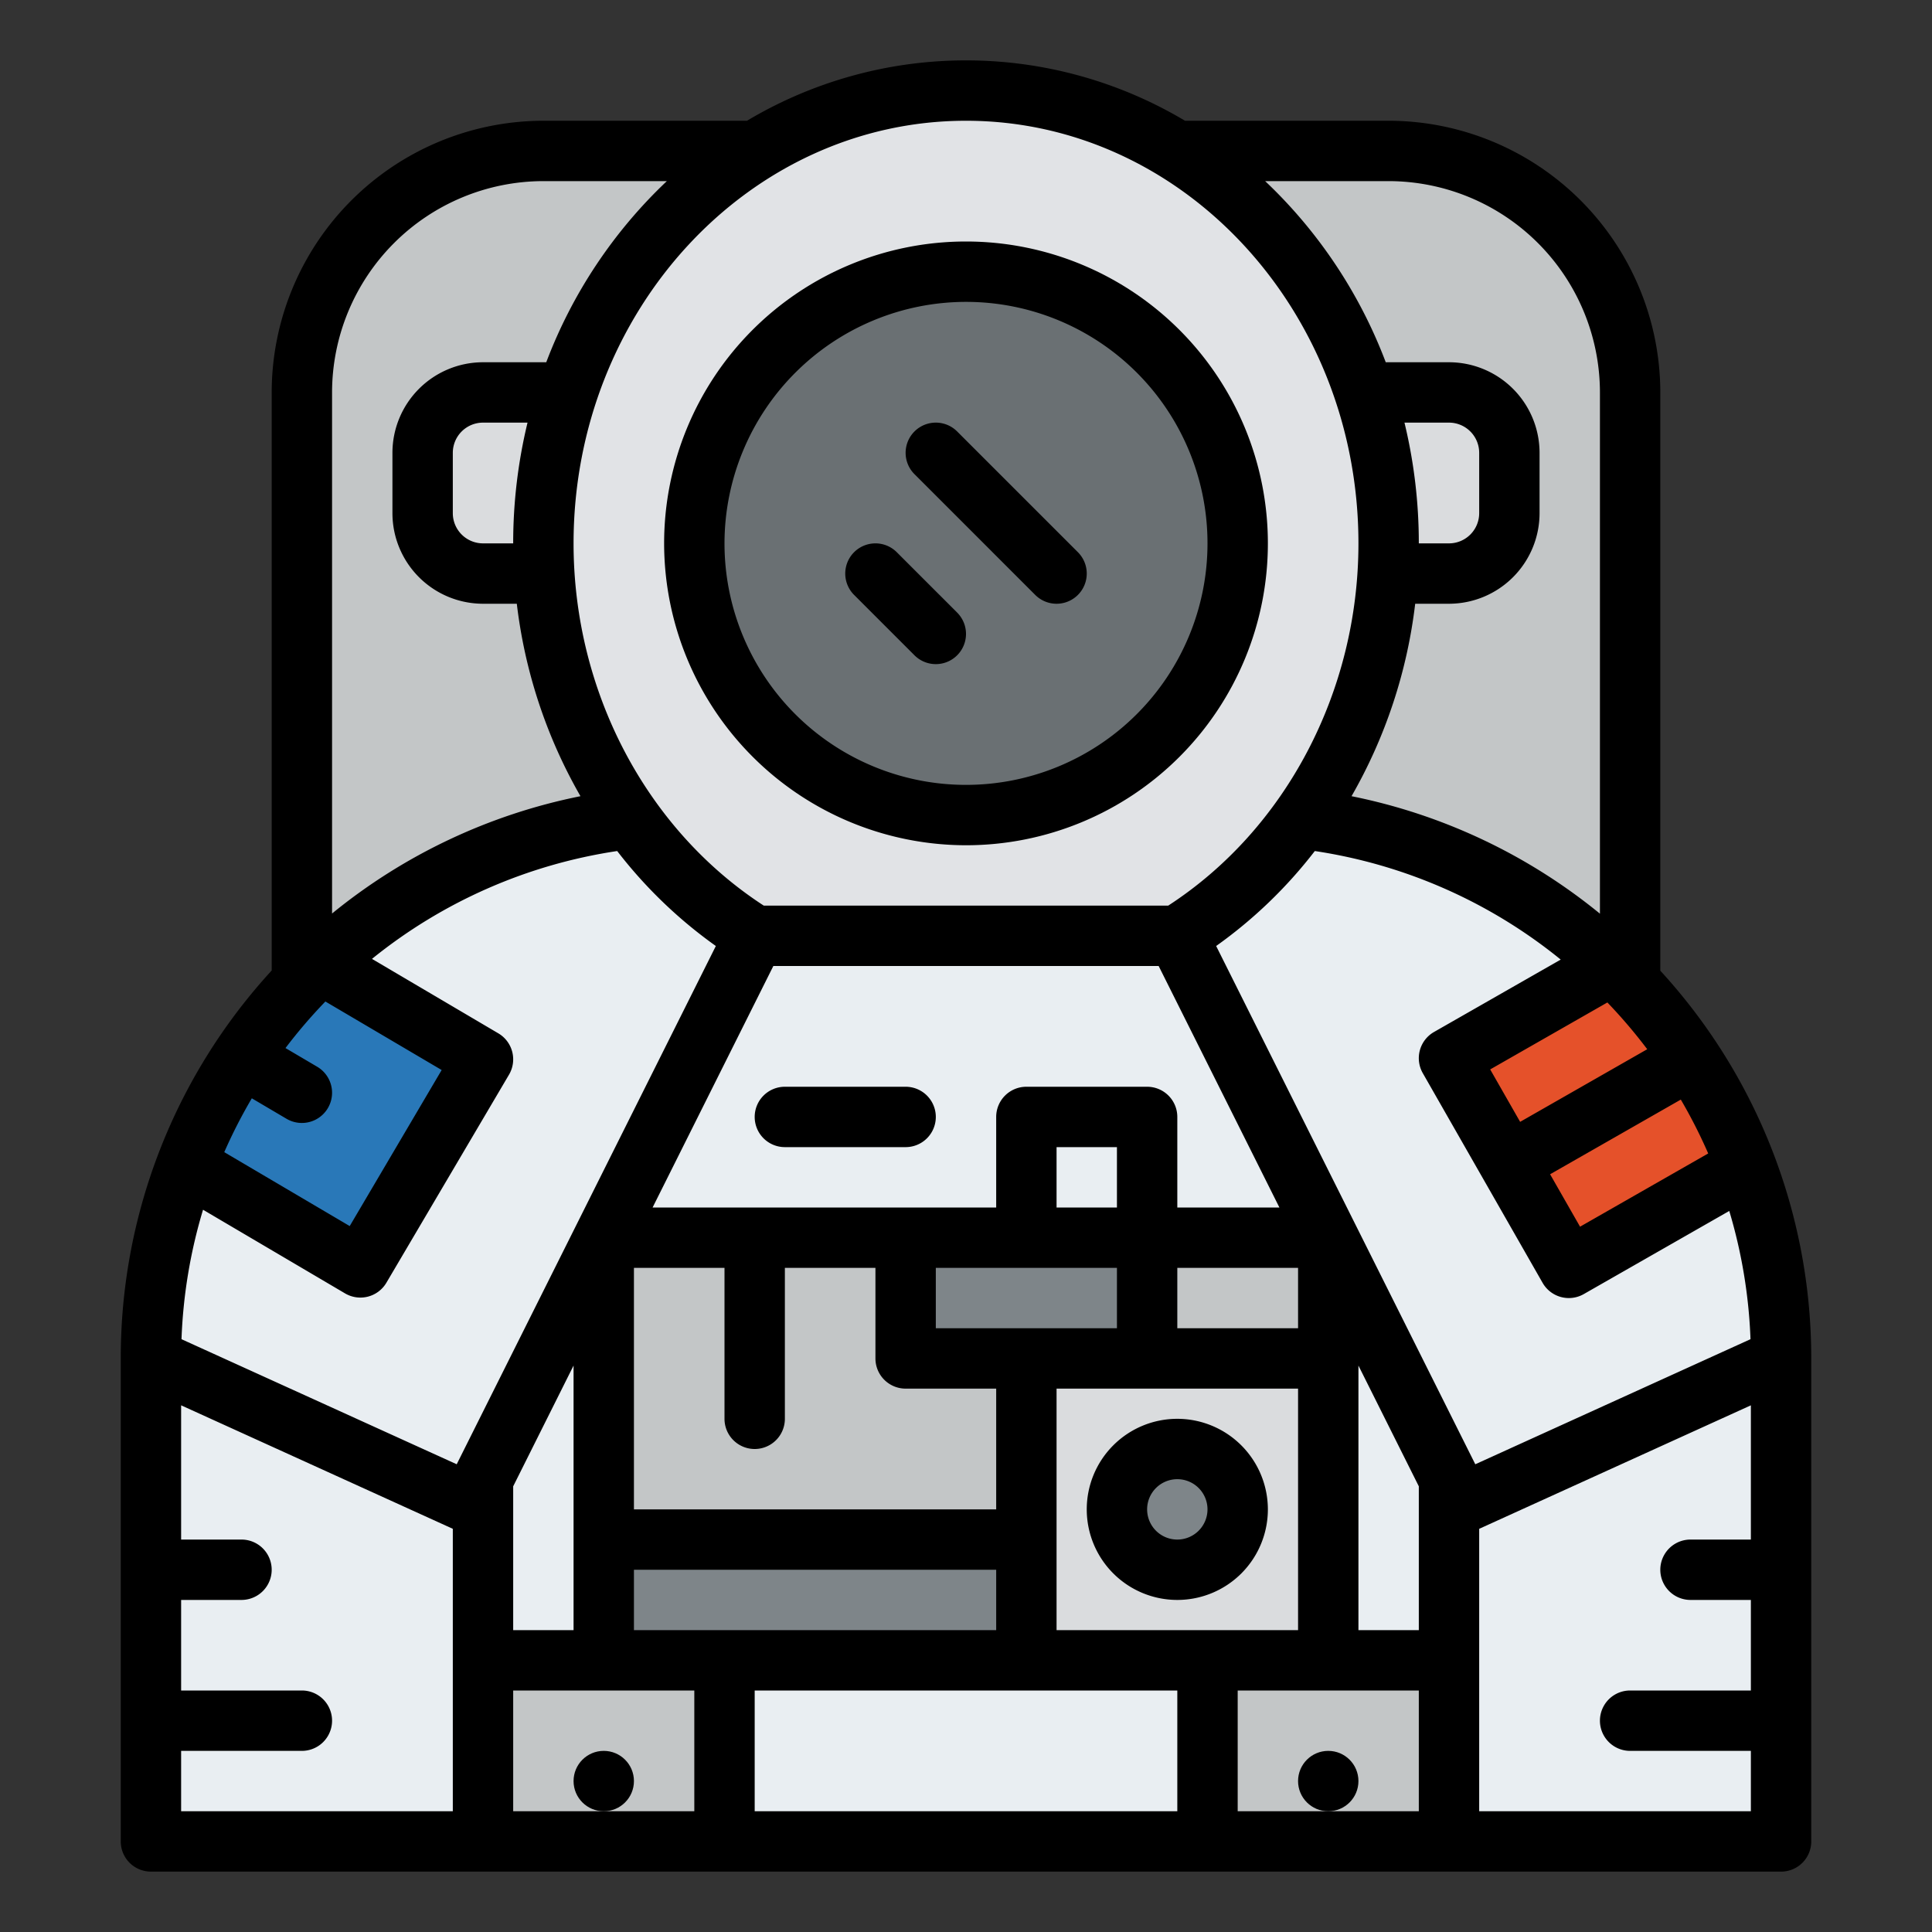 <svg id="Filled" height="512" viewBox="0 0 512 512" width="512" xmlns="http://www.w3.org/2000/svg"><rect x="0" y="0" width="512" height="512" fill="#333333" stroke="none"/><path d="m144 40h224a64 64 0 0 1 64 64v192a0 0 0 0 1 0 0h-352a0 0 0 0 1 0 0v-192a64 64 0 0 1 64-64z" fill="#c3c6c7"/><path d="m184 216h144a144 144 0 0 1 144 144v128a0 0 0 0 1 0 0h-432a0 0 0 0 1 0 0v-128a144 144 0 0 1 144-144z" fill="#e9eef2"/><path d="m128 488v-96l72-144h112l72 144v96z" fill="#e9eef2"/><path d="m320 440h64v48h-64z" fill="#c3c6c7"/><path d="m128 440h64v48h-64z" fill="#c3c6c7"/><path d="m472 360v128h-432v-128a143.792 143.792 0 0 1 9.4-51.29l46.11 27.17 32.49-55.14-42.97-25.33a143.508 143.508 0 0 1 82.06-38.43 115.036 115.036 0 0 0 33 31.02h111.82a115.13 115.13 0 0 0 33-31.01 143.519 143.519 0 0 1 82.37 38.71l-43.28 24.73 31.75 55.57 47.01-26.86a143.755 143.755 0 0 1 9.24 50.86z" fill="none"/><path d="m462.76 309.14-47.01 26.86-31.75-55.57 43.28-24.73a144.123 144.123 0 0 1 35.48 53.44z" fill="#e5512a"/><path d="m128 280.74-32.49 55.14-46.11-27.17a144.119 144.119 0 0 1 35.63-53.3z" fill="#2978b8"/><path d="m272 360h80v80h-80z" fill="#dadcde"/><path d="m160 328h112v80h-112z" fill="#c3c6c7"/><path d="m160 408h112v32h-112z" fill="#7e8589"/><path d="m272 296h32v32h-32z" fill="#e9eef2"/><path d="m240 328h64v32h-64z" fill="#7e8589"/><path d="m304 328h48v32h-48z" fill="#c3c6c7"/><circle cx="312" cy="400" fill="#7e8589" r="16"/><path d="m352 104h32a16 16 0 0 1 16 16v16a16 16 0 0 1 -16 16h-32a0 0 0 0 1 0 0v-48a0 0 0 0 1 0 0z" fill="#dadcde"/><path d="m112 104h32a16 16 0 0 1 16 16v16a16 16 0 0 1 -16 16h-32a0 0 0 0 1 0 0v-48a0 0 0 0 1 0 0z" fill="#dadcde" transform="matrix(-1 0 0 -1 272 256)"/><path d="m368 144c0-66.274-50.144-120-112-120s-112 53.726-112 120c0 44.457 22.565 83.265 56.091 104h111.818c33.526-20.735 56.091-59.543 56.091-104z" fill="#e1e3e6"/><circle cx="256" cy="144" fill="#6a7073" r="72"/><path d="m440 257.245v-153.245a72.081 72.081 0 0 0 -72-72h-53.963a113.259 113.259 0 0 0 -116.074 0h-53.963a72.081 72.081 0 0 0 -72 72v153.192a151.775 151.775 0 0 0 -40 102.808v128a8 8 0 0 0 8 8h432a8 8 0 0 0 8-8v-128a151.8 151.8 0 0 0 -40-102.755zm-304 174.755v-38.112l16-32v70.112zm-51.938-149.3-8.405-4.953a136.582 136.582 0 0 1 10.573-12.338l30.816 18.16-24.369 41.354-33.244-19.59a135.866 135.866 0 0 1 7.3-14.27l9.2 5.425a8 8 0 0 0 8.129-13.788zm7.384 60.065a8 8 0 0 0 10.954-2.831l32.492-55.134a8 8 0 0 0 -2.83-10.954l-33.484-19.731a135.113 135.113 0 0 1 64.984-28.582 123 123 0 0 0 26.145 25.167l-68.674 137.346-72.933-33.146a135.919 135.919 0 0 1 5.707-34.305zm215.61-86.765 32 64h-27.056v-24a8 8 0 0 0 -8-8h-32a8 8 0 0 0 -8 8v24h-91.056l32-64zm-59.056 96v-16h48v16zm16 48h-96v-64h24v40a8 8 0 0 0 16 0v-40h24v24a8 8 0 0 0 8 8h24zm32-80h-16v-16h16zm16 16h32v16h-32zm-144 80h96v16h-96zm144 32v32h-112v-32zm-32-16v-64h64v64zm80-70.112 16 32v38.112h-16zm30.967 26.158-68.674-137.346a122.956 122.956 0 0 0 26.145-25.167 135.072 135.072 0 0 1 65.167 28.767l-33.574 19.185a8 8 0 0 0 -2.977 10.915l31.753 55.567a8 8 0 0 0 10.915 2.977l38.551-22.029a135.685 135.685 0 0 1 5.627 33.985zm11.886-90.746-7.938-13.892 31.054-17.745a136.8 136.8 0 0 1 10.564 12.392zm42.578-5.9a136 136 0 0 1 7.26 14.279l-33.961 19.406-7.938-13.892zm-77.431-243.4a56.064 56.064 0 0 1 56 56v138.136a151 151 0 0 0 -65.83-31.136 134.064 134.064 0 0 0 16.87-51h8.96a24.027 24.027 0 0 0 24-24v-16a24.027 24.027 0 0 0 -24-24h-16.764a128.762 128.762 0 0 0 -31.957-48zm4.2 64h11.8a8.009 8.009 0 0 1 8 8v16a8.009 8.009 0 0 1 -8 8h-8a135.841 135.841 0 0 0 -3.8-32zm-12.2 32c0 39.215-19.26 75.78-50.412 96h-107.176c-31.152-20.22-50.412-56.784-50.412-96 0-61.757 46.654-112 104-112s104 50.243 104 112zm-216-96h32.721a128.762 128.762 0 0 0 -31.957 48h-16.764a24.027 24.027 0 0 0 -24 24v16a24.027 24.027 0 0 0 24 24h8.96a134.059 134.059 0 0 0 16.87 51 151.045 151.045 0 0 0 -65.83 31.09v-138.09a56.064 56.064 0 0 1 56-56zm-8 96h-8a8.009 8.009 0 0 1 -8-8v-16a8.009 8.009 0 0 1 8-8h11.8a135.841 135.841 0 0 0 -3.8 32zm-88 320h32a8 8 0 0 0 0-16h-32v-24h16a8 8 0 0 0 0-16h-16v-35.576l72 32.727v74.849h-72zm88 16v-32h48v32zm192 0v-32h48v32zm64 0v-74.849l72-32.727v35.576h-16a8 8 0 0 0 0 16h16v24h-32a8 8 0 0 0 0 16h32v16z"/><path d="m256 224a80 80 0 1 0 -80-80 80.091 80.091 0 0 0 80 80zm0-144a64 64 0 1 1 -64 64 64.072 64.072 0 0 1 64-64z"/><path d="m274.343 157.657a8 8 0 1 0 11.314-11.314l-32-32a8 8 0 0 0 -11.314 11.314z"/><path d="m242.343 173.657a8 8 0 0 0 11.314-11.314l-16-16a8 8 0 0 0 -11.314 11.314z"/><circle cx="160" cy="472" r="8"/><circle cx="352" cy="472" r="8"/><path d="m200 296a8 8 0 0 0 8 8h32a8 8 0 0 0 0-16h-32a8 8 0 0 0 -8 8z"/><path d="m312 376a24 24 0 1 0 24 24 24.027 24.027 0 0 0 -24-24zm0 32a8 8 0 1 1 8-8 8.009 8.009 0 0 1 -8 8z"/></svg>